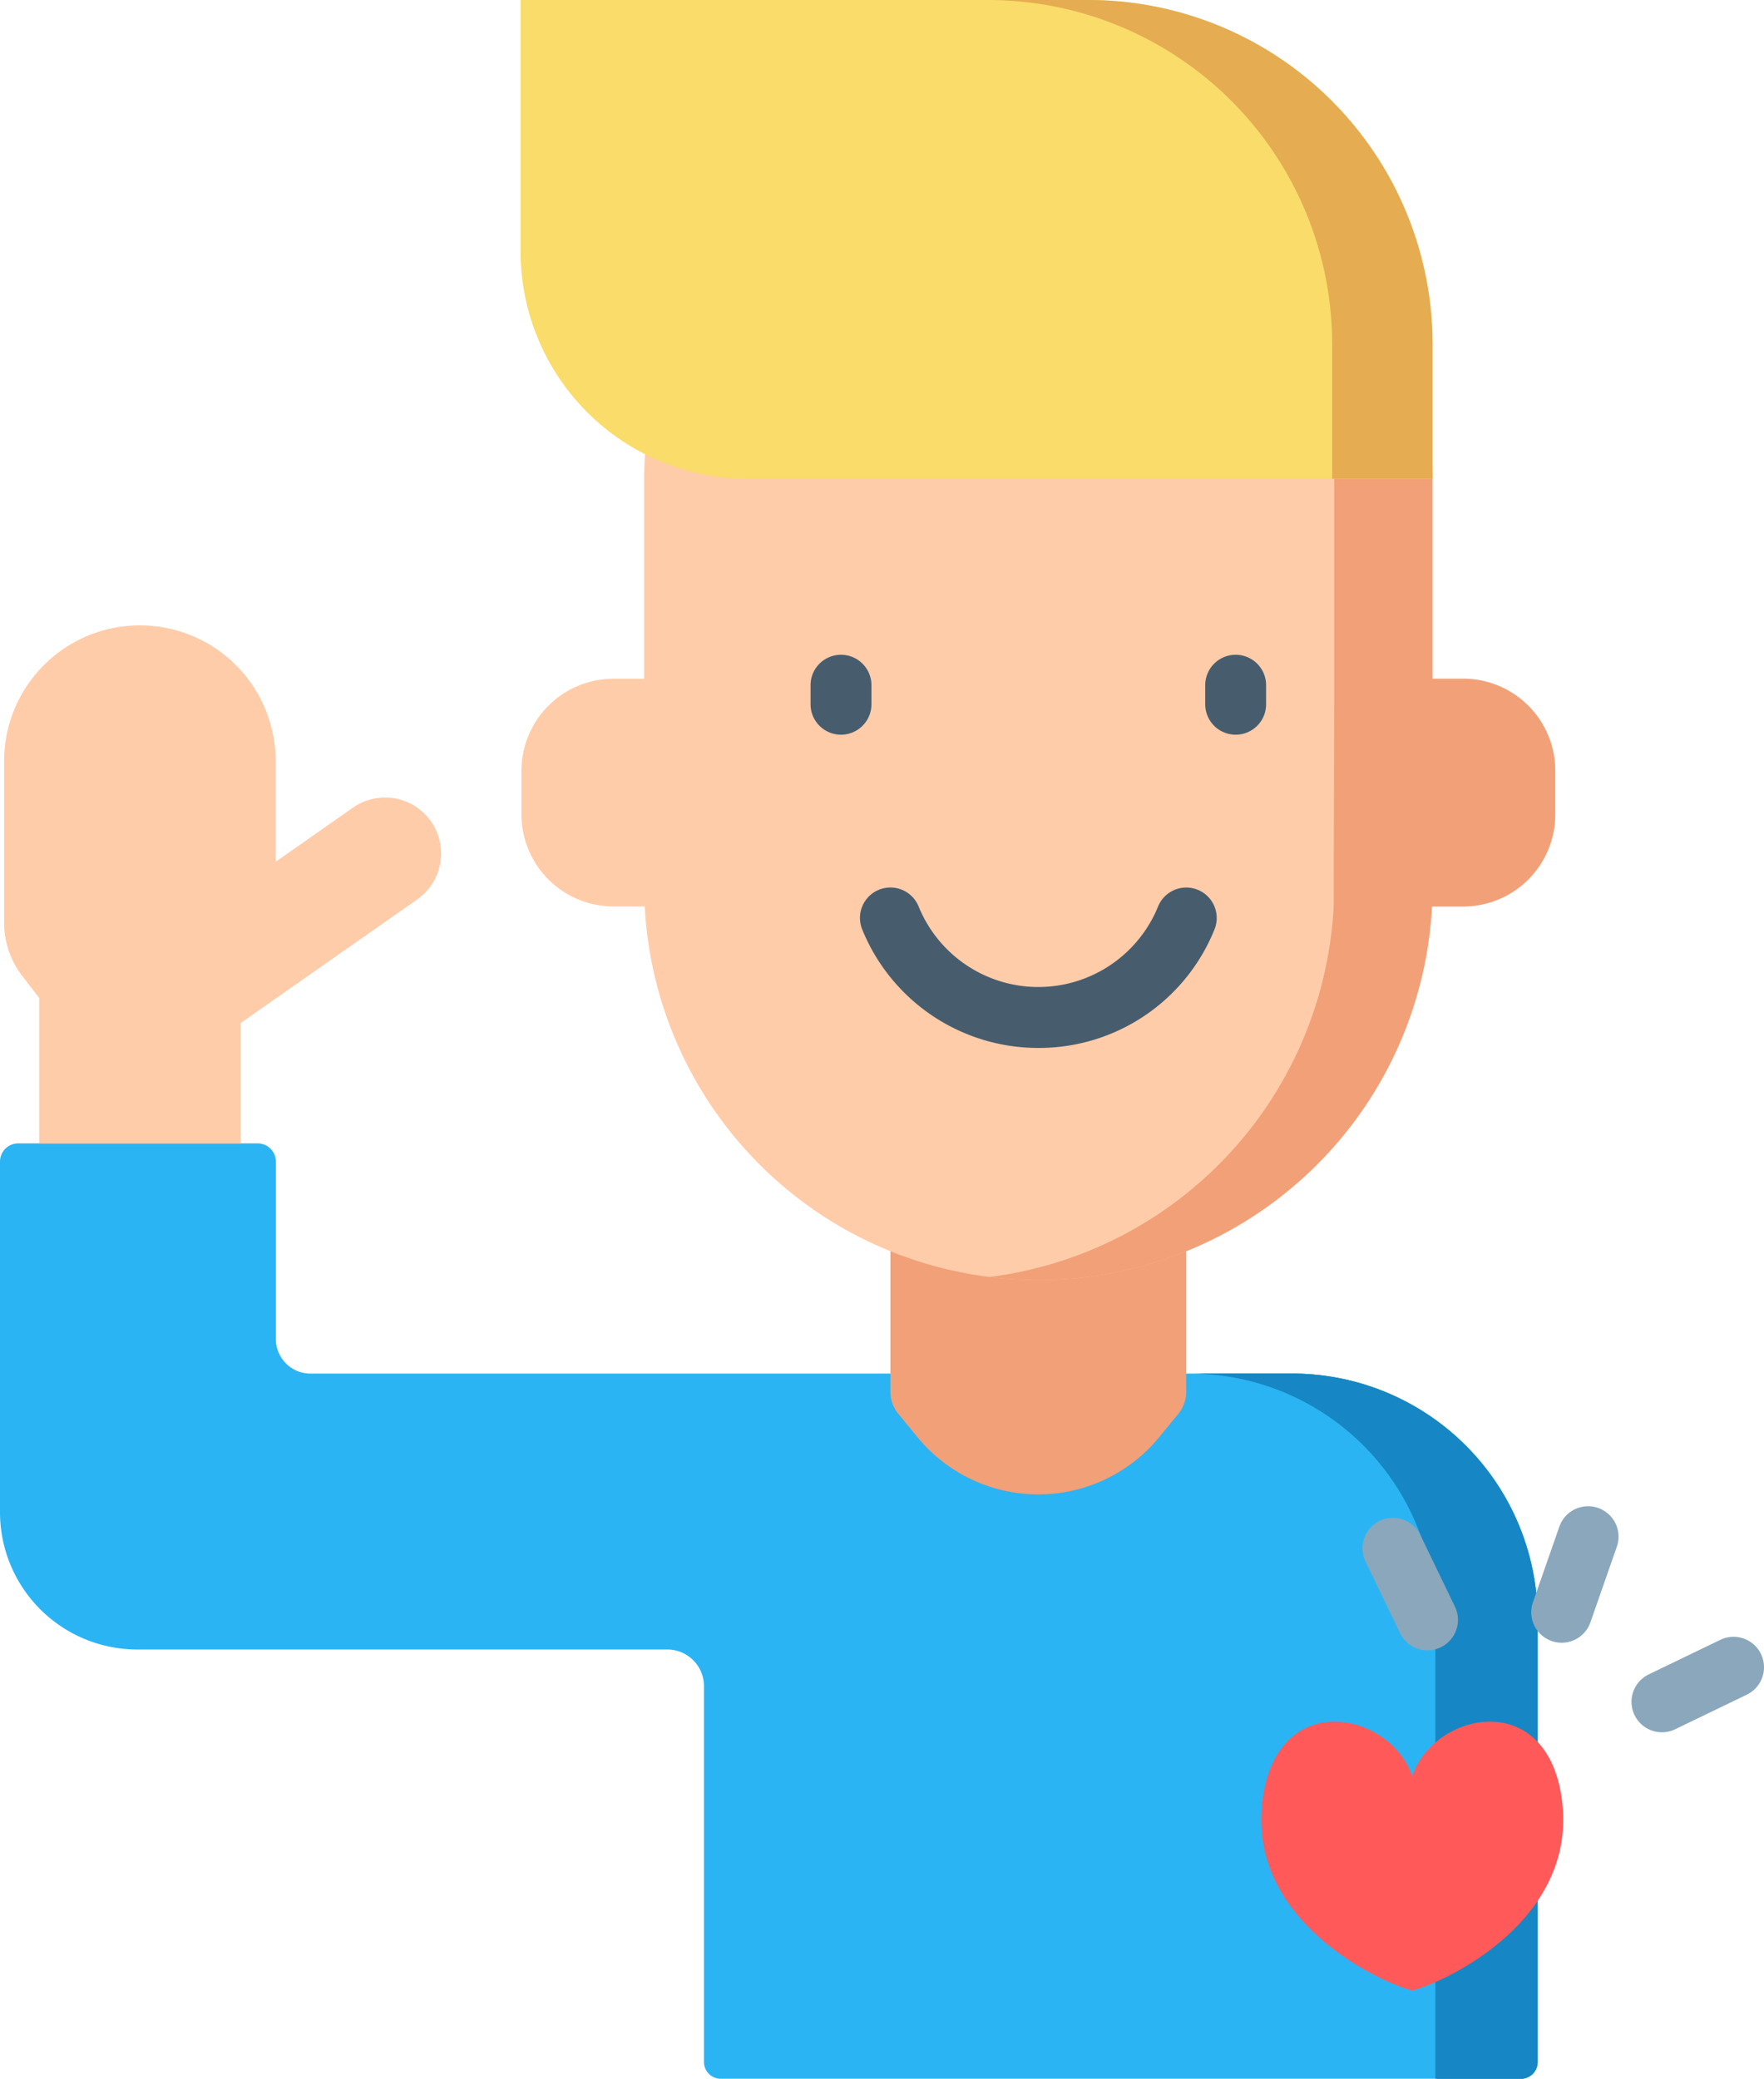 <svg id="honest_1_" data-name="honest (1)" xmlns="http://www.w3.org/2000/svg" viewBox="0 0 158.281 186.499">
  <defs>
    <style>
      .cls-1 {
        fill: #2aad52;
      }

      .cls-2 {
        fill: #2bb4f3;
      }

      .cls-3 {
        fill: #1687c4;
      }

      .cls-4 {
        fill: #f2a077;
      }

      .cls-5 {
        fill: #fca;
      }

      .cls-6 {
        fill: #475d6d;
      }

      .cls-7 {
        fill: #f9dc6a;
      }

      .cls-8 {
        fill: #e5ac51;
      }

      .cls-9 {
        fill: #ff5a59;
      }

      .cls-10 {
        fill: #8ba7bc;
      }
    </style>
  </defs>
  <path id="Path_53" data-name="Path 53" class="cls-1" d="M341.306,338.31H332.3a22.031,22.031,0,0,1,22.031,22.031v41.236h7.505a1.5,1.5,0,0,0,1.5-1.5V360.342A22.032,22.032,0,0,0,341.306,338.31Z" transform="translate(-225.367 -215.079)"/>
  <path id="Path_54" data-name="Path 54" class="cls-2" d="M154.673,302.267H66.587a3.1,3.1,0,0,1-3.1-3.1V283.248a1.632,1.632,0,0,0-1.632-1.632H40.366a1.632,1.632,0,0,0-1.632,1.632V314.7a12.322,12.322,0,0,0,12.322,12.322H98.613A3.285,3.285,0,0,1,101.9,330.3v33.73a1.5,1.5,0,0,0,1.5,1.5h71.8a1.5,1.5,0,0,0,1.5-1.5V324.3A22.032,22.032,0,0,0,154.673,302.267Z" transform="translate(-38.734 -179.036)"/>
  <path id="Path_55" data-name="Path 55" class="cls-3" d="M341,338.31h-9.183a22.032,22.032,0,0,1,22.032,22.031v41.236h7.681a1.5,1.5,0,0,0,1.5-1.5V360.342A22.032,22.032,0,0,0,341,338.31Z" transform="translate(-225.059 -215.079)"/>
  <path id="Path_56" data-name="Path 56" class="cls-4" d="M258.072,277.548V301.3a3.144,3.144,0,0,0,.713,1.993l1.724,2.1a14.015,14.015,0,0,0,21.672,0l1.724-2.1a3.144,3.144,0,0,0,.713-1.993V277.548Z" transform="translate(-178.177 -176.449)"/>
  <path id="Path_57" data-name="Path 57" class="cls-5" d="M251.681,81.047h-2.749V63.114A31.413,31.413,0,0,0,217.52,31.7h-7.915a31.413,31.413,0,0,0-31.412,31.412V81.047h-2.749a8.261,8.261,0,0,0-8.261,8.261v3.907a8.261,8.261,0,0,0,8.261,8.261h2.8a35.367,35.367,0,0,0,70.637,0h2.8a8.261,8.261,0,0,0,8.261-8.261V89.308A8.261,8.261,0,0,0,251.681,81.047Z" transform="translate(-120.394 -20.154)"/>
  <path id="Path_58" data-name="Path 58" class="cls-4" d="M324.934,81.047h-2.749V63.114A31.412,31.412,0,0,0,290.773,31.7h-7.915c-.152,0-.3.009-.452.012a31.407,31.407,0,0,1,30.961,31.4V81.047l-.051,20.43a35.378,35.378,0,0,1-30.909,33.245,35.717,35.717,0,0,0,4.409.273,35.37,35.37,0,0,0,35.319-33.518h2.8a8.261,8.261,0,0,0,8.261-8.262V89.308A8.261,8.261,0,0,0,324.934,81.047Z" transform="translate(-193.647 -20.154)"/>
  <g id="Group_518" data-name="Group 518" transform="translate(72.73 58.742)">
    <path id="Path_59" data-name="Path 59" class="cls-6" d="M266.576,232.985a17.05,17.05,0,0,1-15.806-10.641,2.732,2.732,0,1,1,5.067-2.045,11.6,11.6,0,0,0,21.481,0,2.732,2.732,0,1,1,5.064,2.054A16.984,16.984,0,0,1,266.576,232.985Z" transform="translate(-246.138 -197.709)"/>
    <path id="Path_60" data-name="Path 60" class="cls-6" d="M241.134,168.439a2.732,2.732,0,0,1-2.732-2.732V164a2.732,2.732,0,0,1,5.464,0v1.708A2.732,2.732,0,0,1,241.134,168.439Z" transform="translate(-238.402 -161.267)"/>
    <path id="Path_61" data-name="Path 61" class="cls-6" d="M338.351,168.439a2.732,2.732,0,0,1-2.732-2.732V164a2.732,2.732,0,0,1,5.464,0v1.708A2.731,2.731,0,0,1,338.351,168.439Z" transform="translate(-300.207 -161.267)"/>
  </g>
  <path id="Path_62" data-name="Path 62" class="cls-7" d="M166.969,0h50.94A30.887,30.887,0,0,1,248.8,30.887V42.96H187.383a20.414,20.414,0,0,1-20.414-20.414Z" transform="translate(-120.259)"/>
  <path id="Path_63" data-name="Path 63" class="cls-8" d="M291.1,0h-9.006a30.887,30.887,0,0,1,30.887,30.887V42.96h9.006V30.887A30.887,30.887,0,0,0,291.1,0Z" transform="translate(-193.447)"/>
  <path id="Path_64" data-name="Path 64" class="cls-5" d="M78.046,171.606h0a5.027,5.027,0,0,0-7-1.236l-6.935,4.854V166.2a12.184,12.184,0,0,0-12.184-12.184h0A12.184,12.184,0,0,0,39.743,166.2V180.69a7.836,7.836,0,0,0,1.625,4.778l1.527,1.984v13.041H60.959V189.7l15.852-11.094A5.027,5.027,0,0,0,78.046,171.606Z" transform="translate(-39.375 -97.912)"/>
  <path id="Path_65" data-name="Path 65" class="cls-9" d="M376.381,430.919c-1.406-9.947-11.471-7.729-13.414-1.995-1.943-5.734-12.008-7.952-13.414,1.995-1.571,11.121,10.9,16.663,13.414,17.233C365.486,447.582,377.953,442.04,376.381,430.919Z" transform="translate(-236.249 -269.581)"/>
  <g id="Group_519" data-name="Group 519" transform="translate(122.256 135.182)">
    <path id="Path_66" data-name="Path 66" class="cls-10" d="M418.663,383.314a2.734,2.734,0,0,1-2.579-3.634l2.352-6.731a2.732,2.732,0,1,1,5.158,1.8l-2.352,6.731A2.734,2.734,0,0,1,418.663,383.314Z" transform="translate(-400.79 -371.118)"/>
    <path id="Path_67" data-name="Path 67" class="cls-10" d="M380.2,385.724a2.732,2.732,0,0,1-2.463-1.546l-3.1-6.423a2.732,2.732,0,1,1,4.922-2.373l3.1,6.423a2.733,2.733,0,0,1-2.459,3.919Z" transform="translate(-374.366 -372.846)"/>
    <path id="Path_68" data-name="Path 68" class="cls-10" d="M443.367,411.714a2.732,2.732,0,0,1-1.188-5.194l6.422-3.1a2.732,2.732,0,0,1,2.373,4.922l-6.422,3.1A2.722,2.722,0,0,1,443.367,411.714Z" transform="translate(-416.494 -391.484)"/>
  </g>
</svg>
